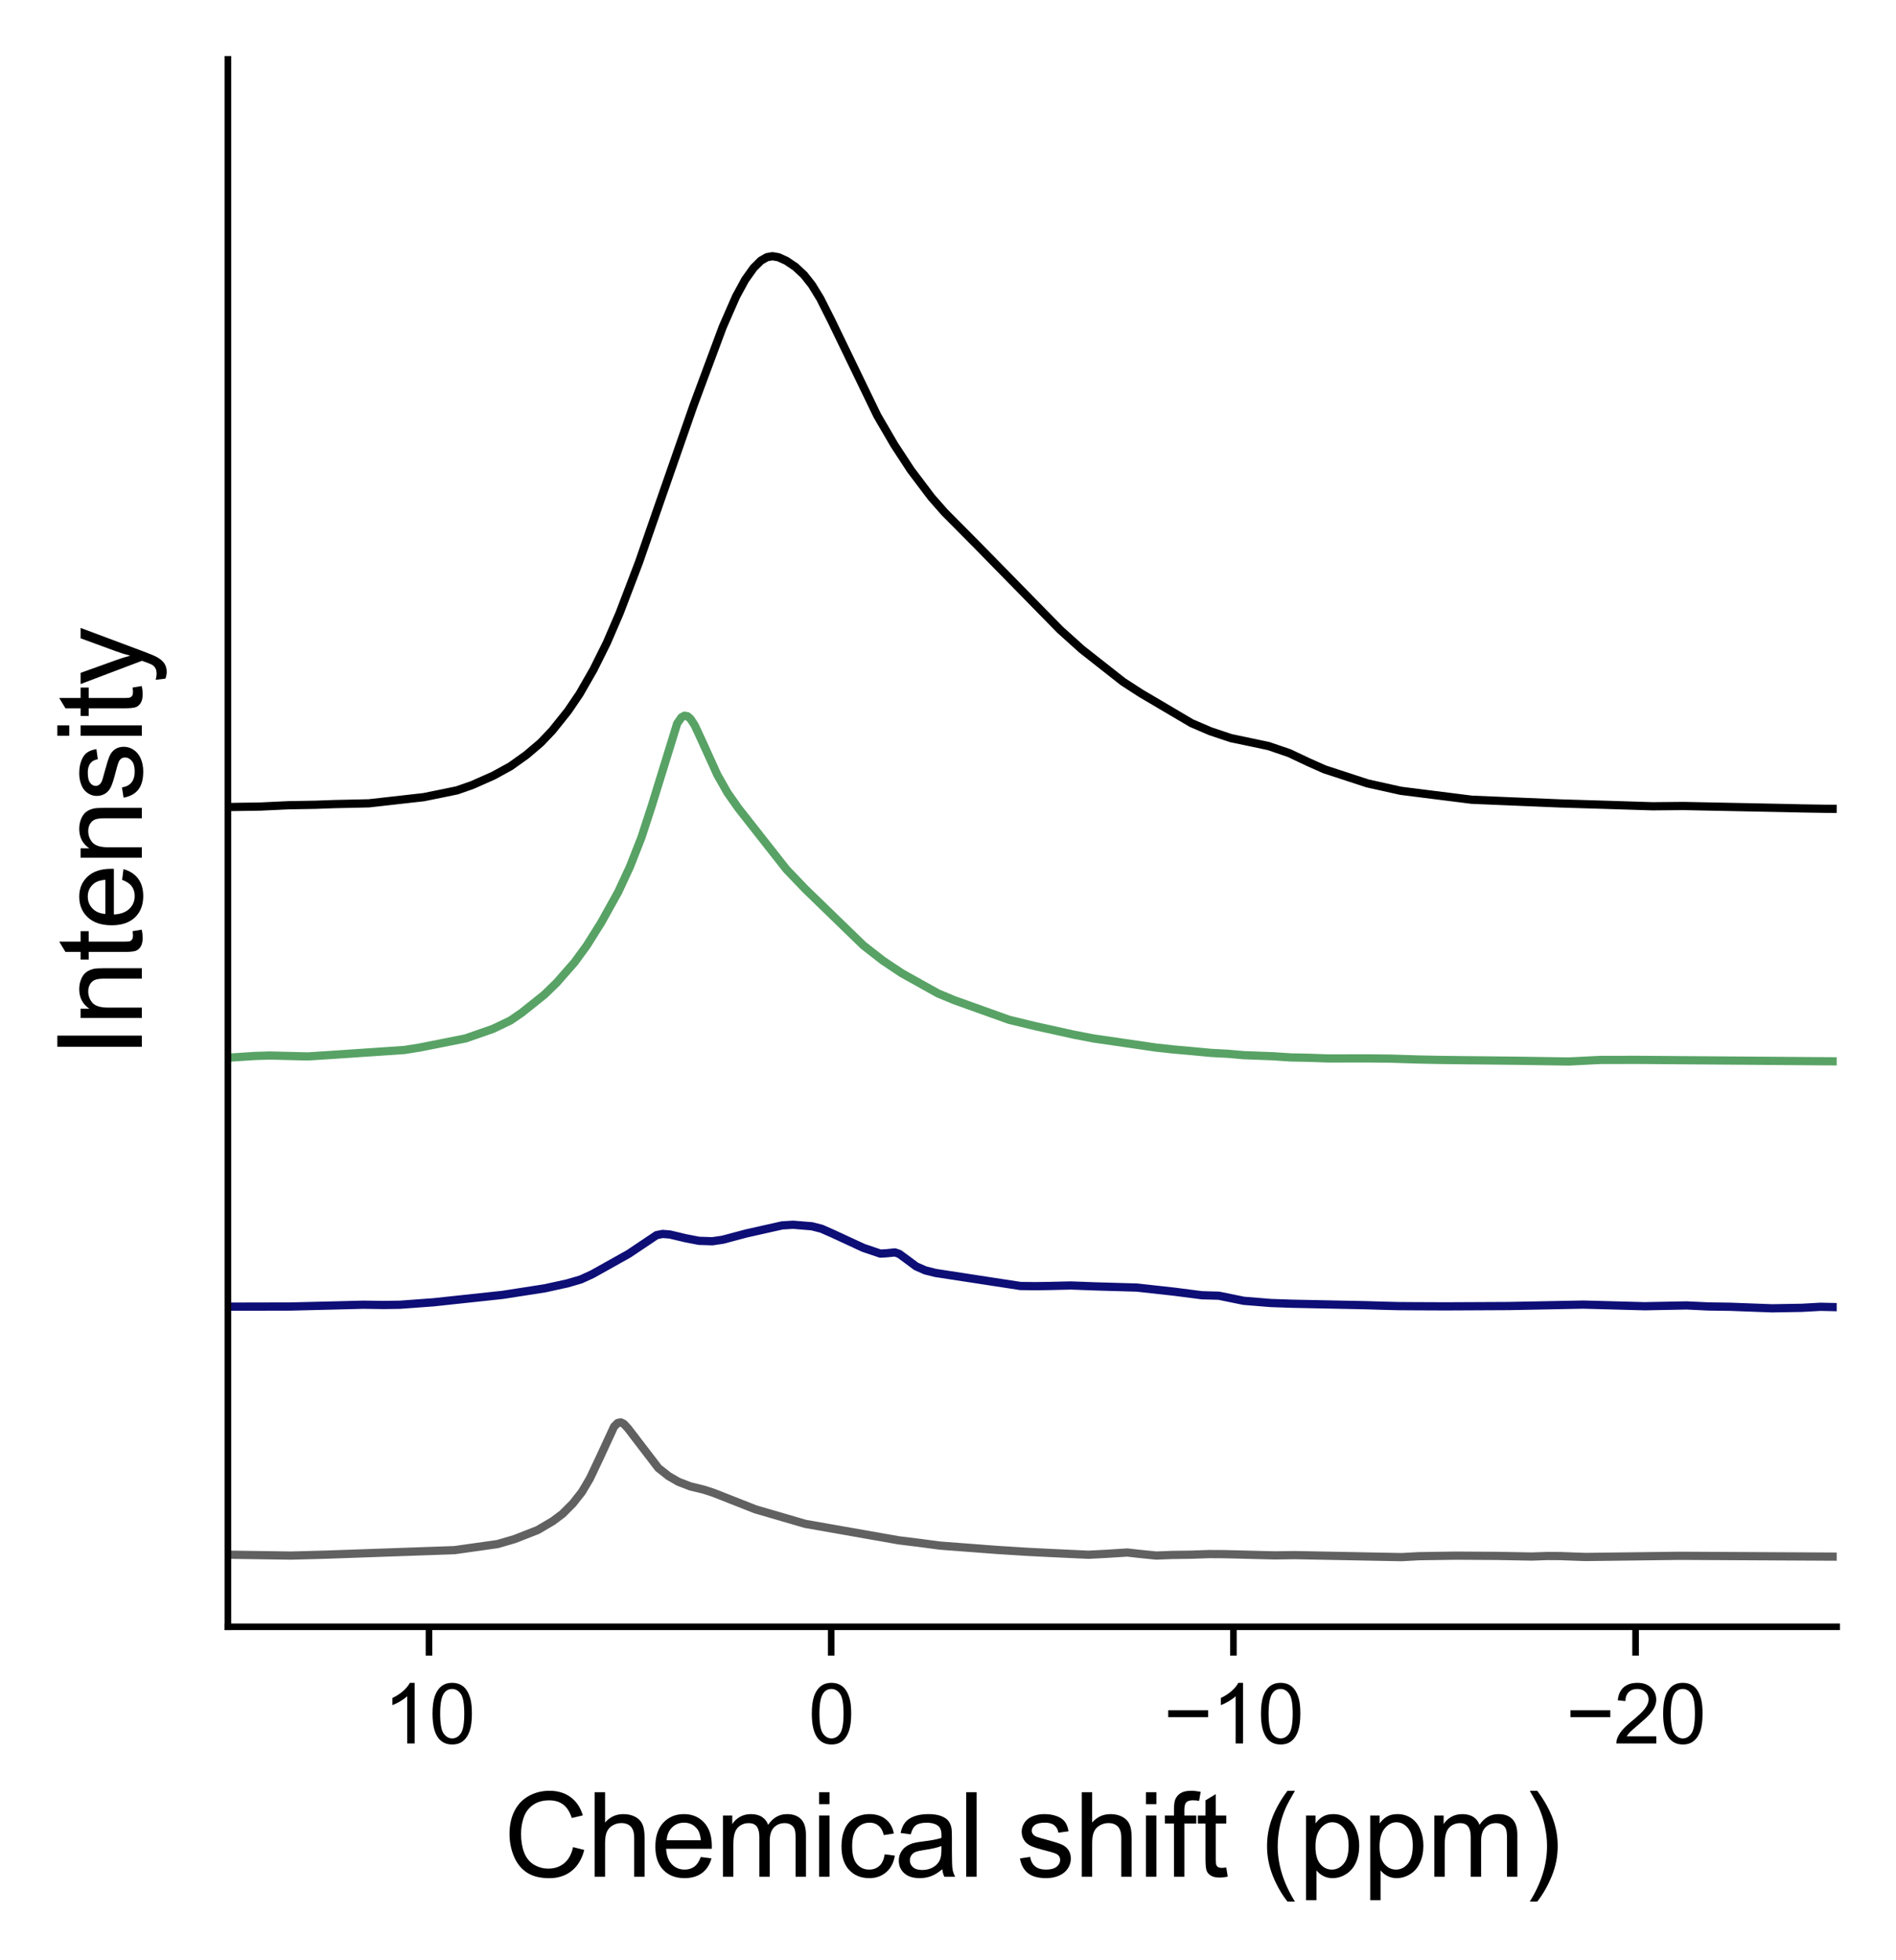 <?xml version="1.0" encoding="utf-8" standalone="no"?>
<!DOCTYPE svg PUBLIC "-//W3C//DTD SVG 1.1//EN"
  "http://www.w3.org/Graphics/SVG/1.1/DTD/svg11.dtd">
<svg xmlns:xlink="http://www.w3.org/1999/xlink" width="230.167pt" height="237.943pt" viewBox="0 0 230.167 237.943" xmlns="http://www.w3.org/2000/svg" version="1.1">
 <defs>
  <style type="text/css">*{stroke-linejoin: round; stroke-linecap: butt}</style>
 </defs>
 <g id="figure_1">
  <g id="patch_1">
   <path d="M 0 237.943 
L 230.167 237.943 
L 230.167 0 
L 0 0 
z
" style="fill: #ffffff"/>
  </g>
  <g id="axes_1">
   <g id="patch_2">
    <path d="M 27.668 197.46 
L 222.968 197.46 
L 222.968 7.2 
L 27.668 7.2 
z
" style="fill: #ffffff"/>
   </g>
   <g id="matplotlib.axis_1">
    <g id="xtick_1">
     <g id="line2d_1">
      <defs>
       <path id="mfbfff7cfd5" d="M 0 0 
L 0 3.5 
" style="stroke: #000000; stroke-width: 0.8"/>
      </defs>
      <g>
       <use xlink:href="#mfbfff7cfd5" x="198.555" y="197.46" style="stroke: #000000; stroke-width: 0.8"/>
      </g>
     </g>
     <g id="text_1">
      <!-- −20 -->
      <g transform="translate(190.074 211.618) scale(0.1 -0.1)">
       <defs>
        <path id="ArialMT-2212" d="M 3381 1997 
L 356 1997 
L 356 2522 
L 3381 2522 
L 3381 1997 
z
" transform="scale(0.016)"/>
        <path id="ArialMT-32" d="M 3222 541 
L 3222 0 
L 194 0 
Q 188 203 259 391 
Q 375 700 629 1000 
Q 884 1300 1366 1694 
Q 2113 2306 2375 2664 
Q 2638 3022 2638 3341 
Q 2638 3675 2398 3904 
Q 2159 4134 1775 4134 
Q 1369 4134 1125 3890 
Q 881 3647 878 3216 
L 300 3275 
Q 359 3922 746 4261 
Q 1134 4600 1788 4600 
Q 2447 4600 2831 4234 
Q 3216 3869 3216 3328 
Q 3216 3053 3103 2787 
Q 2991 2522 2730 2228 
Q 2469 1934 1863 1422 
Q 1356 997 1212 845 
Q 1069 694 975 541 
L 3222 541 
z
" transform="scale(0.016)"/>
        <path id="ArialMT-30" d="M 266 2259 
Q 266 3072 433 3567 
Q 600 4063 929 4331 
Q 1259 4600 1759 4600 
Q 2128 4600 2406 4451 
Q 2684 4303 2865 4023 
Q 3047 3744 3150 3342 
Q 3253 2941 3253 2259 
Q 3253 1453 3087 958 
Q 2922 463 2592 192 
Q 2263 -78 1759 -78 
Q 1097 -78 719 397 
Q 266 969 266 2259 
z
M 844 2259 
Q 844 1131 1108 757 
Q 1372 384 1759 384 
Q 2147 384 2411 759 
Q 2675 1134 2675 2259 
Q 2675 3391 2411 3762 
Q 2147 4134 1753 4134 
Q 1366 4134 1134 3806 
Q 844 3388 844 2259 
z
" transform="scale(0.016)"/>
       </defs>
       <use xlink:href="#ArialMT-2212"/>
       <use xlink:href="#ArialMT-32" x="58.398"/>
       <use xlink:href="#ArialMT-30" x="114.014"/>
      </g>
     </g>
    </g>
    <g id="xtick_2">
     <g id="line2d_2">
      <g>
       <use xlink:href="#mfbfff7cfd5" x="149.73" y="197.46" style="stroke: #000000; stroke-width: 0.8"/>
      </g>
     </g>
     <g id="text_2">
      <!-- −10 -->
      <g transform="translate(141.249 211.618) scale(0.1 -0.1)">
       <defs>
        <path id="ArialMT-31" d="M 2384 0 
L 1822 0 
L 1822 3584 
Q 1619 3391 1289 3197 
Q 959 3003 697 2906 
L 697 3450 
Q 1169 3672 1522 3987 
Q 1875 4303 2022 4600 
L 2384 4600 
L 2384 0 
z
" transform="scale(0.016)"/>
       </defs>
       <use xlink:href="#ArialMT-2212"/>
       <use xlink:href="#ArialMT-31" x="58.398"/>
       <use xlink:href="#ArialMT-30" x="114.014"/>
      </g>
     </g>
    </g>
    <g id="xtick_3">
     <g id="line2d_3">
      <g>
       <use xlink:href="#mfbfff7cfd5" x="100.905" y="197.46" style="stroke: #000000; stroke-width: 0.8"/>
      </g>
     </g>
     <g id="text_3">
      <!-- 0 -->
      <g transform="translate(98.125 211.618) scale(0.1 -0.1)">
       <use xlink:href="#ArialMT-30"/>
      </g>
     </g>
    </g>
    <g id="xtick_4">
     <g id="line2d_4">
      <g>
       <use xlink:href="#mfbfff7cfd5" x="52.08" y="197.46" style="stroke: #000000; stroke-width: 0.8"/>
      </g>
     </g>
     <g id="text_4">
      <!-- 10 -->
      <g transform="translate(46.519 211.618) scale(0.1 -0.1)">
       <use xlink:href="#ArialMT-31"/>
       <use xlink:href="#ArialMT-30" x="55.615"/>
      </g>
     </g>
    </g>
    <g id="text_5">
     <!-- Chemical shift (ppm) -->
     <g transform="translate(61.138 227.797) scale(0.14 -0.14)">
      <defs>
       <path id="ArialMT-43" d="M 3763 1606 
L 4369 1453 
Q 4178 706 3683 314 
Q 3188 -78 2472 -78 
Q 1731 -78 1267 223 
Q 803 525 561 1097 
Q 319 1669 319 2325 
Q 319 3041 592 3573 
Q 866 4106 1370 4382 
Q 1875 4659 2481 4659 
Q 3169 4659 3637 4309 
Q 4106 3959 4291 3325 
L 3694 3184 
Q 3534 3684 3231 3912 
Q 2928 4141 2469 4141 
Q 1941 4141 1586 3887 
Q 1231 3634 1087 3207 
Q 944 2781 944 2328 
Q 944 1744 1114 1308 
Q 1284 872 1643 656 
Q 2003 441 2422 441 
Q 2931 441 3284 734 
Q 3638 1028 3763 1606 
z
" transform="scale(0.016)"/>
       <path id="ArialMT-68" d="M 422 0 
L 422 4581 
L 984 4581 
L 984 2938 
Q 1378 3394 1978 3394 
Q 2347 3394 2619 3248 
Q 2891 3103 3008 2847 
Q 3125 2591 3125 2103 
L 3125 0 
L 2563 0 
L 2563 2103 
Q 2563 2525 2380 2717 
Q 2197 2909 1863 2909 
Q 1613 2909 1392 2779 
Q 1172 2650 1078 2428 
Q 984 2206 984 1816 
L 984 0 
L 422 0 
z
" transform="scale(0.016)"/>
       <path id="ArialMT-65" d="M 2694 1069 
L 3275 997 
Q 3138 488 2766 206 
Q 2394 -75 1816 -75 
Q 1088 -75 661 373 
Q 234 822 234 1631 
Q 234 2469 665 2931 
Q 1097 3394 1784 3394 
Q 2450 3394 2872 2941 
Q 3294 2488 3294 1666 
Q 3294 1616 3291 1516 
L 816 1516 
Q 847 969 1125 678 
Q 1403 388 1819 388 
Q 2128 388 2347 550 
Q 2566 713 2694 1069 
z
M 847 1978 
L 2700 1978 
Q 2663 2397 2488 2606 
Q 2219 2931 1791 2931 
Q 1403 2931 1139 2672 
Q 875 2413 847 1978 
z
" transform="scale(0.016)"/>
       <path id="ArialMT-6d" d="M 422 0 
L 422 3319 
L 925 3319 
L 925 2853 
Q 1081 3097 1340 3245 
Q 1600 3394 1931 3394 
Q 2300 3394 2536 3241 
Q 2772 3088 2869 2813 
Q 3263 3394 3894 3394 
Q 4388 3394 4653 3120 
Q 4919 2847 4919 2278 
L 4919 0 
L 4359 0 
L 4359 2091 
Q 4359 2428 4304 2576 
Q 4250 2725 4106 2815 
Q 3963 2906 3769 2906 
Q 3419 2906 3187 2673 
Q 2956 2441 2956 1928 
L 2956 0 
L 2394 0 
L 2394 2156 
Q 2394 2531 2256 2718 
Q 2119 2906 1806 2906 
Q 1569 2906 1367 2781 
Q 1166 2656 1075 2415 
Q 984 2175 984 1722 
L 984 0 
L 422 0 
z
" transform="scale(0.016)"/>
       <path id="ArialMT-69" d="M 425 3934 
L 425 4581 
L 988 4581 
L 988 3934 
L 425 3934 
z
M 425 0 
L 425 3319 
L 988 3319 
L 988 0 
L 425 0 
z
" transform="scale(0.016)"/>
       <path id="ArialMT-63" d="M 2588 1216 
L 3141 1144 
Q 3050 572 2676 248 
Q 2303 -75 1759 -75 
Q 1078 -75 664 370 
Q 250 816 250 1647 
Q 250 2184 428 2587 
Q 606 2991 970 3192 
Q 1334 3394 1763 3394 
Q 2303 3394 2647 3120 
Q 2991 2847 3088 2344 
L 2541 2259 
Q 2463 2594 2264 2762 
Q 2066 2931 1784 2931 
Q 1359 2931 1093 2626 
Q 828 2322 828 1663 
Q 828 994 1084 691 
Q 1341 388 1753 388 
Q 2084 388 2306 591 
Q 2528 794 2588 1216 
z
" transform="scale(0.016)"/>
       <path id="ArialMT-61" d="M 2588 409 
Q 2275 144 1986 34 
Q 1697 -75 1366 -75 
Q 819 -75 525 192 
Q 231 459 231 875 
Q 231 1119 342 1320 
Q 453 1522 633 1644 
Q 813 1766 1038 1828 
Q 1203 1872 1538 1913 
Q 2219 1994 2541 2106 
Q 2544 2222 2544 2253 
Q 2544 2597 2384 2738 
Q 2169 2928 1744 2928 
Q 1347 2928 1158 2789 
Q 969 2650 878 2297 
L 328 2372 
Q 403 2725 575 2942 
Q 747 3159 1072 3276 
Q 1397 3394 1825 3394 
Q 2250 3394 2515 3294 
Q 2781 3194 2906 3042 
Q 3031 2891 3081 2659 
Q 3109 2516 3109 2141 
L 3109 1391 
Q 3109 606 3145 398 
Q 3181 191 3288 0 
L 2700 0 
Q 2613 175 2588 409 
z
M 2541 1666 
Q 2234 1541 1622 1453 
Q 1275 1403 1131 1340 
Q 988 1278 909 1158 
Q 831 1038 831 891 
Q 831 666 1001 516 
Q 1172 366 1500 366 
Q 1825 366 2078 508 
Q 2331 650 2450 897 
Q 2541 1088 2541 1459 
L 2541 1666 
z
" transform="scale(0.016)"/>
       <path id="ArialMT-6c" d="M 409 0 
L 409 4581 
L 972 4581 
L 972 0 
L 409 0 
z
" transform="scale(0.016)"/>
       <path id="ArialMT-20" transform="scale(0.016)"/>
       <path id="ArialMT-73" d="M 197 991 
L 753 1078 
Q 800 744 1014 566 
Q 1228 388 1613 388 
Q 2000 388 2187 545 
Q 2375 703 2375 916 
Q 2375 1106 2209 1216 
Q 2094 1291 1634 1406 
Q 1016 1563 777 1677 
Q 538 1791 414 1992 
Q 291 2194 291 2438 
Q 291 2659 392 2848 
Q 494 3038 669 3163 
Q 800 3259 1026 3326 
Q 1253 3394 1513 3394 
Q 1903 3394 2198 3281 
Q 2494 3169 2634 2976 
Q 2775 2784 2828 2463 
L 2278 2388 
Q 2241 2644 2061 2787 
Q 1881 2931 1553 2931 
Q 1166 2931 1000 2803 
Q 834 2675 834 2503 
Q 834 2394 903 2306 
Q 972 2216 1119 2156 
Q 1203 2125 1616 2013 
Q 2213 1853 2448 1751 
Q 2684 1650 2818 1456 
Q 2953 1263 2953 975 
Q 2953 694 2789 445 
Q 2625 197 2315 61 
Q 2006 -75 1616 -75 
Q 969 -75 630 194 
Q 291 463 197 991 
z
" transform="scale(0.016)"/>
       <path id="ArialMT-66" d="M 556 0 
L 556 2881 
L 59 2881 
L 59 3319 
L 556 3319 
L 556 3672 
Q 556 4006 616 4169 
Q 697 4388 901 4523 
Q 1106 4659 1475 4659 
Q 1713 4659 2000 4603 
L 1916 4113 
Q 1741 4144 1584 4144 
Q 1328 4144 1222 4034 
Q 1116 3925 1116 3625 
L 1116 3319 
L 1763 3319 
L 1763 2881 
L 1116 2881 
L 1116 0 
L 556 0 
z
" transform="scale(0.016)"/>
       <path id="ArialMT-74" d="M 1650 503 
L 1731 6 
Q 1494 -44 1306 -44 
Q 1000 -44 831 53 
Q 663 150 594 308 
Q 525 466 525 972 
L 525 2881 
L 113 2881 
L 113 3319 
L 525 3319 
L 525 4141 
L 1084 4478 
L 1084 3319 
L 1650 3319 
L 1650 2881 
L 1084 2881 
L 1084 941 
Q 1084 700 1114 631 
Q 1144 563 1211 522 
Q 1278 481 1403 481 
Q 1497 481 1650 503 
z
" transform="scale(0.016)"/>
       <path id="ArialMT-28" d="M 1497 -1347 
Q 1031 -759 709 28 
Q 388 816 388 1659 
Q 388 2403 628 3084 
Q 909 3875 1497 4659 
L 1900 4659 
Q 1522 4009 1400 3731 
Q 1209 3300 1100 2831 
Q 966 2247 966 1656 
Q 966 153 1900 -1347 
L 1497 -1347 
z
" transform="scale(0.016)"/>
       <path id="ArialMT-70" d="M 422 -1272 
L 422 3319 
L 934 3319 
L 934 2888 
Q 1116 3141 1344 3267 
Q 1572 3394 1897 3394 
Q 2322 3394 2647 3175 
Q 2972 2956 3137 2557 
Q 3303 2159 3303 1684 
Q 3303 1175 3120 767 
Q 2938 359 2589 142 
Q 2241 -75 1856 -75 
Q 1575 -75 1351 44 
Q 1128 163 984 344 
L 984 -1272 
L 422 -1272 
z
M 931 1641 
Q 931 1000 1190 694 
Q 1450 388 1819 388 
Q 2194 388 2461 705 
Q 2728 1022 2728 1688 
Q 2728 2322 2467 2637 
Q 2206 2953 1844 2953 
Q 1484 2953 1207 2617 
Q 931 2281 931 1641 
z
" transform="scale(0.016)"/>
       <path id="ArialMT-29" d="M 791 -1347 
L 388 -1347 
Q 1322 153 1322 1656 
Q 1322 2244 1188 2822 
Q 1081 3291 891 3722 
Q 769 4003 388 4659 
L 791 4659 
Q 1378 3875 1659 3084 
Q 1900 2403 1900 1659 
Q 1900 816 1576 28 
Q 1253 -759 791 -1347 
z
" transform="scale(0.016)"/>
      </defs>
      <use xlink:href="#ArialMT-43"/>
      <use xlink:href="#ArialMT-68" x="72.217"/>
      <use xlink:href="#ArialMT-65" x="127.832"/>
      <use xlink:href="#ArialMT-6d" x="183.447"/>
      <use xlink:href="#ArialMT-69" x="266.748"/>
      <use xlink:href="#ArialMT-63" x="288.965"/>
      <use xlink:href="#ArialMT-61" x="338.965"/>
      <use xlink:href="#ArialMT-6c" x="394.58"/>
      <use xlink:href="#ArialMT-20" x="416.797"/>
      <use xlink:href="#ArialMT-73" x="444.58"/>
      <use xlink:href="#ArialMT-68" x="494.58"/>
      <use xlink:href="#ArialMT-69" x="550.195"/>
      <use xlink:href="#ArialMT-66" x="572.412"/>
      <use xlink:href="#ArialMT-74" x="600.195"/>
      <use xlink:href="#ArialMT-20" x="627.979"/>
      <use xlink:href="#ArialMT-28" x="655.762"/>
      <use xlink:href="#ArialMT-70" x="689.062"/>
      <use xlink:href="#ArialMT-70" x="744.678"/>
      <use xlink:href="#ArialMT-6d" x="800.293"/>
      <use xlink:href="#ArialMT-29" x="883.594"/>
     </g>
    </g>
   </g>
   <g id="matplotlib.axis_2">
    <g id="ytick_1">
     <g id="line2d_5"/>
    </g>
    <g id="ytick_2">
     <g id="line2d_6"/>
    </g>
    <g id="ytick_3">
     <g id="line2d_7"/>
    </g>
    <g id="ytick_4">
     <g id="line2d_8"/>
    </g>
    <g id="ytick_5">
     <g id="line2d_9"/>
    </g>
    <g id="ytick_6">
     <g id="line2d_10"/>
    </g>
    <g id="ytick_7">
     <g id="line2d_11"/>
    </g>
    <g id="ytick_8">
     <g id="line2d_12"/>
    </g>
    <g id="ytick_9">
     <g id="line2d_13"/>
    </g>
    <g id="text_6">
     <!-- Intensity -->
     <g transform="translate(17.221 128.397) rotate(-90) scale(0.14 -0.14)">
      <defs>
       <path id="ArialMT-49" d="M 597 0 
L 597 4581 
L 1203 4581 
L 1203 0 
L 597 0 
z
" transform="scale(0.016)"/>
       <path id="ArialMT-6e" d="M 422 0 
L 422 3319 
L 928 3319 
L 928 2847 
Q 1294 3394 1984 3394 
Q 2284 3394 2536 3286 
Q 2788 3178 2913 3003 
Q 3038 2828 3088 2588 
Q 3119 2431 3119 2041 
L 3119 0 
L 2556 0 
L 2556 2019 
Q 2556 2363 2490 2533 
Q 2425 2703 2258 2804 
Q 2091 2906 1866 2906 
Q 1506 2906 1245 2678 
Q 984 2450 984 1813 
L 984 0 
L 422 0 
z
" transform="scale(0.016)"/>
       <path id="ArialMT-79" d="M 397 -1278 
L 334 -750 
Q 519 -800 656 -800 
Q 844 -800 956 -737 
Q 1069 -675 1141 -563 
Q 1194 -478 1313 -144 
Q 1328 -97 1363 -6 
L 103 3319 
L 709 3319 
L 1400 1397 
Q 1534 1031 1641 628 
Q 1738 1016 1872 1384 
L 2581 3319 
L 3144 3319 
L 1881 -56 
Q 1678 -603 1566 -809 
Q 1416 -1088 1222 -1217 
Q 1028 -1347 759 -1347 
Q 597 -1347 397 -1278 
z
" transform="scale(0.016)"/>
      </defs>
      <use xlink:href="#ArialMT-49"/>
      <use xlink:href="#ArialMT-6e" x="27.783"/>
      <use xlink:href="#ArialMT-74" x="83.398"/>
      <use xlink:href="#ArialMT-65" x="111.182"/>
      <use xlink:href="#ArialMT-6e" x="166.797"/>
      <use xlink:href="#ArialMT-73" x="222.412"/>
      <use xlink:href="#ArialMT-69" x="272.412"/>
      <use xlink:href="#ArialMT-74" x="294.629"/>
      <use xlink:href="#ArialMT-79" x="322.412"/>
     </g>
    </g>
   </g>
   <g id="line2d_14">
    <path d="M -1 128.5 
L 8.132 128.402 
L 14.464 128.457 
L 23.006 128.463 
L 27.571 128.392 
L 30.885 128.175 
L 32.726 128.116 
L 37.364 128.228 
L 40.457 128.029 
L 49.072 127.448 
L 50.913 127.154 
L 56.51 126.044 
L 59.823 124.891 
L 61.958 123.871 
L 63.358 122.909 
L 66.082 120.733 
L 67.555 119.304 
L 69.764 116.785 
L 71.236 114.767 
L 73.004 111.949 
L 75.065 108.235 
L 76.465 105.218 
L 77.864 101.659 
L 79.115 97.826 
L 82.208 87.818 
L 82.723 87.077 
L 83.092 86.87 
L 83.46 86.936 
L 83.828 87.254 
L 84.343 88.051 
L 85.153 89.797 
L 87.068 94.019 
L 88.32 96.227 
L 89.645 98.11 
L 95.462 105.51 
L 97.745 107.895 
L 104.814 114.753 
L 107.17 116.589 
L 109.453 118.116 
L 113.871 120.579 
L 115.859 121.405 
L 122.486 123.776 
L 125.726 124.564 
L 128.009 125.064 
L 130.365 125.588 
L 132.721 126.041 
L 140.306 127.149 
L 142.441 127.382 
L 144.724 127.583 
L 147.007 127.798 
L 149.142 127.912 
L 150.983 128.075 
L 152.529 128.132 
L 154.517 128.205 
L 156.726 128.35 
L 158.788 128.387 
L 161.218 128.473 
L 166.078 128.466 
L 168.802 128.494 
L 172.263 128.601 
L 174.62 128.648 
L 177.565 128.684 
L 180.658 128.714 
L 184.192 128.752 
L 188.537 128.816 
L 190.451 128.844 
L 194.354 128.649 
L 196.71 128.649 
L 198.845 128.645 
L 227.931 128.862 
L 229.772 128.918 
L 231.167 128.944 
L 231.167 128.944 
" clip-path="url(#p5f4dc38ba2)" style="fill: none; stroke: #58a265; stroke-linecap: square"/>
   </g>
   <g id="line2d_15">
    <path d="M -1 158.71 
L 4.229 158.707 
L 7.101 158.645 
L 9.015 158.675 
L 13.065 158.596 
L 15.716 158.717 
L 17.336 158.605 
L 18.882 158.563 
L 22.785 158.61 
L 35.303 158.582 
L 40.31 158.46 
L 44.139 158.362 
L 46.569 158.397 
L 48.557 158.367 
L 52.607 158.071 
L 61.001 157.172 
L 66.156 156.371 
L 68.88 155.772 
L 70.5 155.3 
L 71.899 154.661 
L 76.317 152.191 
L 79.704 149.92 
L 80.441 149.772 
L 81.324 149.84 
L 83.239 150.296 
L 84.859 150.609 
L 86.479 150.66 
L 87.731 150.477 
L 90.602 149.713 
L 94.947 148.737 
L 96.272 148.656 
L 98.555 148.842 
L 99.733 149.143 
L 101.132 149.76 
L 104.814 151.465 
L 106.876 152.161 
L 107.612 152.119 
L 108.643 152.014 
L 109.158 152.191 
L 109.895 152.728 
L 111.22 153.711 
L 112.325 154.197 
L 113.576 154.51 
L 123.885 156.092 
L 125.726 156.114 
L 127.42 156.088 
L 129.997 156.028 
L 133.016 156.14 
L 138.023 156.283 
L 142.588 156.787 
L 145.902 157.214 
L 147.964 157.272 
L 150.983 157.889 
L 154.296 158.157 
L 156.874 158.245 
L 165.783 158.423 
L 167.919 158.487 
L 169.76 158.533 
L 171.895 158.547 
L 175.503 158.562 
L 183.088 158.525 
L 192.218 158.348 
L 199.655 158.548 
L 204.736 158.45 
L 207.387 158.575 
L 210.038 158.612 
L 215.119 158.802 
L 218.727 158.741 
L 221.009 158.615 
L 228.373 158.779 
L 231.167 158.683 
L 231.167 158.683 
" clip-path="url(#p5f4dc38ba2)" style="fill: none; stroke: #0e0e77; stroke-linecap: square"/>
   </g>
   <g id="line2d_16">
    <path d="M -1 98.261 
L 3.566 98.198 
L 5.628 98.165 
L 8.058 98.219 
L 12.255 98.157 
L 14.759 98.202 
L 18.956 98.137 
L 21.091 98.079 
L 23.006 98.016 
L 25.436 97.992 
L 31.621 97.898 
L 35.008 97.739 
L 38.322 97.681 
L 40.604 97.599 
L 43.255 97.541 
L 44.802 97.505 
L 51.429 96.759 
L 53.49 96.342 
L 55.479 95.931 
L 57.32 95.289 
L 59.897 94.146 
L 61.958 93.017 
L 63.873 91.654 
L 65.64 90.153 
L 67.039 88.684 
L 68.954 86.291 
L 70.353 84.229 
L 72.046 81.28 
L 73.666 78.023 
L 75.213 74.431 
L 77.569 68.252 
L 79.925 61.461 
L 84.196 49.201 
L 87.731 39.7 
L 89.351 35.998 
L 90.455 33.966 
L 91.486 32.517 
L 92.37 31.639 
L 93.106 31.216 
L 93.769 31.098 
L 94.505 31.224 
L 95.462 31.658 
L 96.567 32.403 
L 97.598 33.364 
L 98.555 34.571 
L 99.586 36.254 
L 100.911 38.884 
L 106.507 50.461 
L 108.569 53.995 
L 110.557 57.037 
L 113.061 60.354 
L 114.681 62.196 
L 118.584 66.128 
L 128.672 76.424 
L 131.322 78.811 
L 136.33 82.749 
L 138.465 84.131 
L 144.65 87.779 
L 146.933 88.757 
L 149.437 89.595 
L 152.087 90.15 
L 154.002 90.557 
L 156.505 91.41 
L 158.788 92.489 
L 160.776 93.375 
L 166.004 95.085 
L 170.054 95.986 
L 178.669 97.07 
L 189.42 97.52 
L 195.09 97.691 
L 200.613 97.865 
L 204.368 97.831 
L 216.886 98.082 
L 218.727 98.125 
L 221.599 98.169 
L 230.95 98.226 
L 231.167 98.213 
L 231.167 98.213 
" clip-path="url(#p5f4dc38ba2)" style="fill: none; stroke: #000000; stroke-linecap: square"/>
   </g>
   <g id="line2d_17">
    <path d="M -1 188.895 
L 19.839 188.837 
L 24.92 188.708 
L 26.467 188.687 
L 35.303 188.815 
L 39.647 188.698 
L 55.184 188.152 
L 60.412 187.414 
L 62.474 186.809 
L 65.272 185.714 
L 67.113 184.629 
L 68.291 183.745 
L 69.543 182.488 
L 70.647 181.086 
L 71.605 179.466 
L 72.783 176.981 
L 74.55 173.155 
L 74.992 172.719 
L 75.36 172.646 
L 75.728 172.823 
L 76.244 173.384 
L 79.925 178.189 
L 81.177 179.175 
L 82.355 179.855 
L 83.828 180.421 
L 85.448 180.814 
L 86.626 181.198 
L 91.707 183.199 
L 97.745 184.96 
L 109.085 186.958 
L 111.662 187.277 
L 114.092 187.6 
L 121.014 188.125 
L 124.769 188.361 
L 127.641 188.505 
L 132.132 188.712 
L 134.268 188.602 
L 136.845 188.441 
L 138.318 188.605 
L 140.379 188.812 
L 142.294 188.735 
L 144.65 188.704 
L 146.786 188.63 
L 148.7 188.641 
L 154.738 188.791 
L 157.168 188.756 
L 170.128 189.002 
L 172.263 188.887 
L 176.755 188.822 
L 181.689 188.852 
L 185.959 188.929 
L 187.874 188.865 
L 189.42 188.874 
L 192.439 188.983 
L 203.926 188.841 
L 226.532 188.96 
L 230.656 188.864 
L 231.167 188.907 
L 231.167 188.907 
" clip-path="url(#p5f4dc38ba2)" style="fill: none; stroke: #626161; stroke-linecap: square"/>
   </g>
   <g id="patch_3">
    <path d="M 27.668 197.46 
L 27.668 7.2 
" style="fill: none; stroke: #000000; stroke-width: 0.8; stroke-linejoin: miter; stroke-linecap: square"/>
   </g>
   <g id="patch_4">
    <path d="M 27.668 197.46 
L 222.968 197.46 
" style="fill: none; stroke: #000000; stroke-width: 0.8; stroke-linejoin: miter; stroke-linecap: square"/>
   </g>
  </g>
 </g>
 <defs>
  <clipPath id="p5f4dc38ba2">
   <rect x="27.668" y="7.2" width="195.3" height="190.26"/>
  </clipPath>
 </defs>
</svg>
